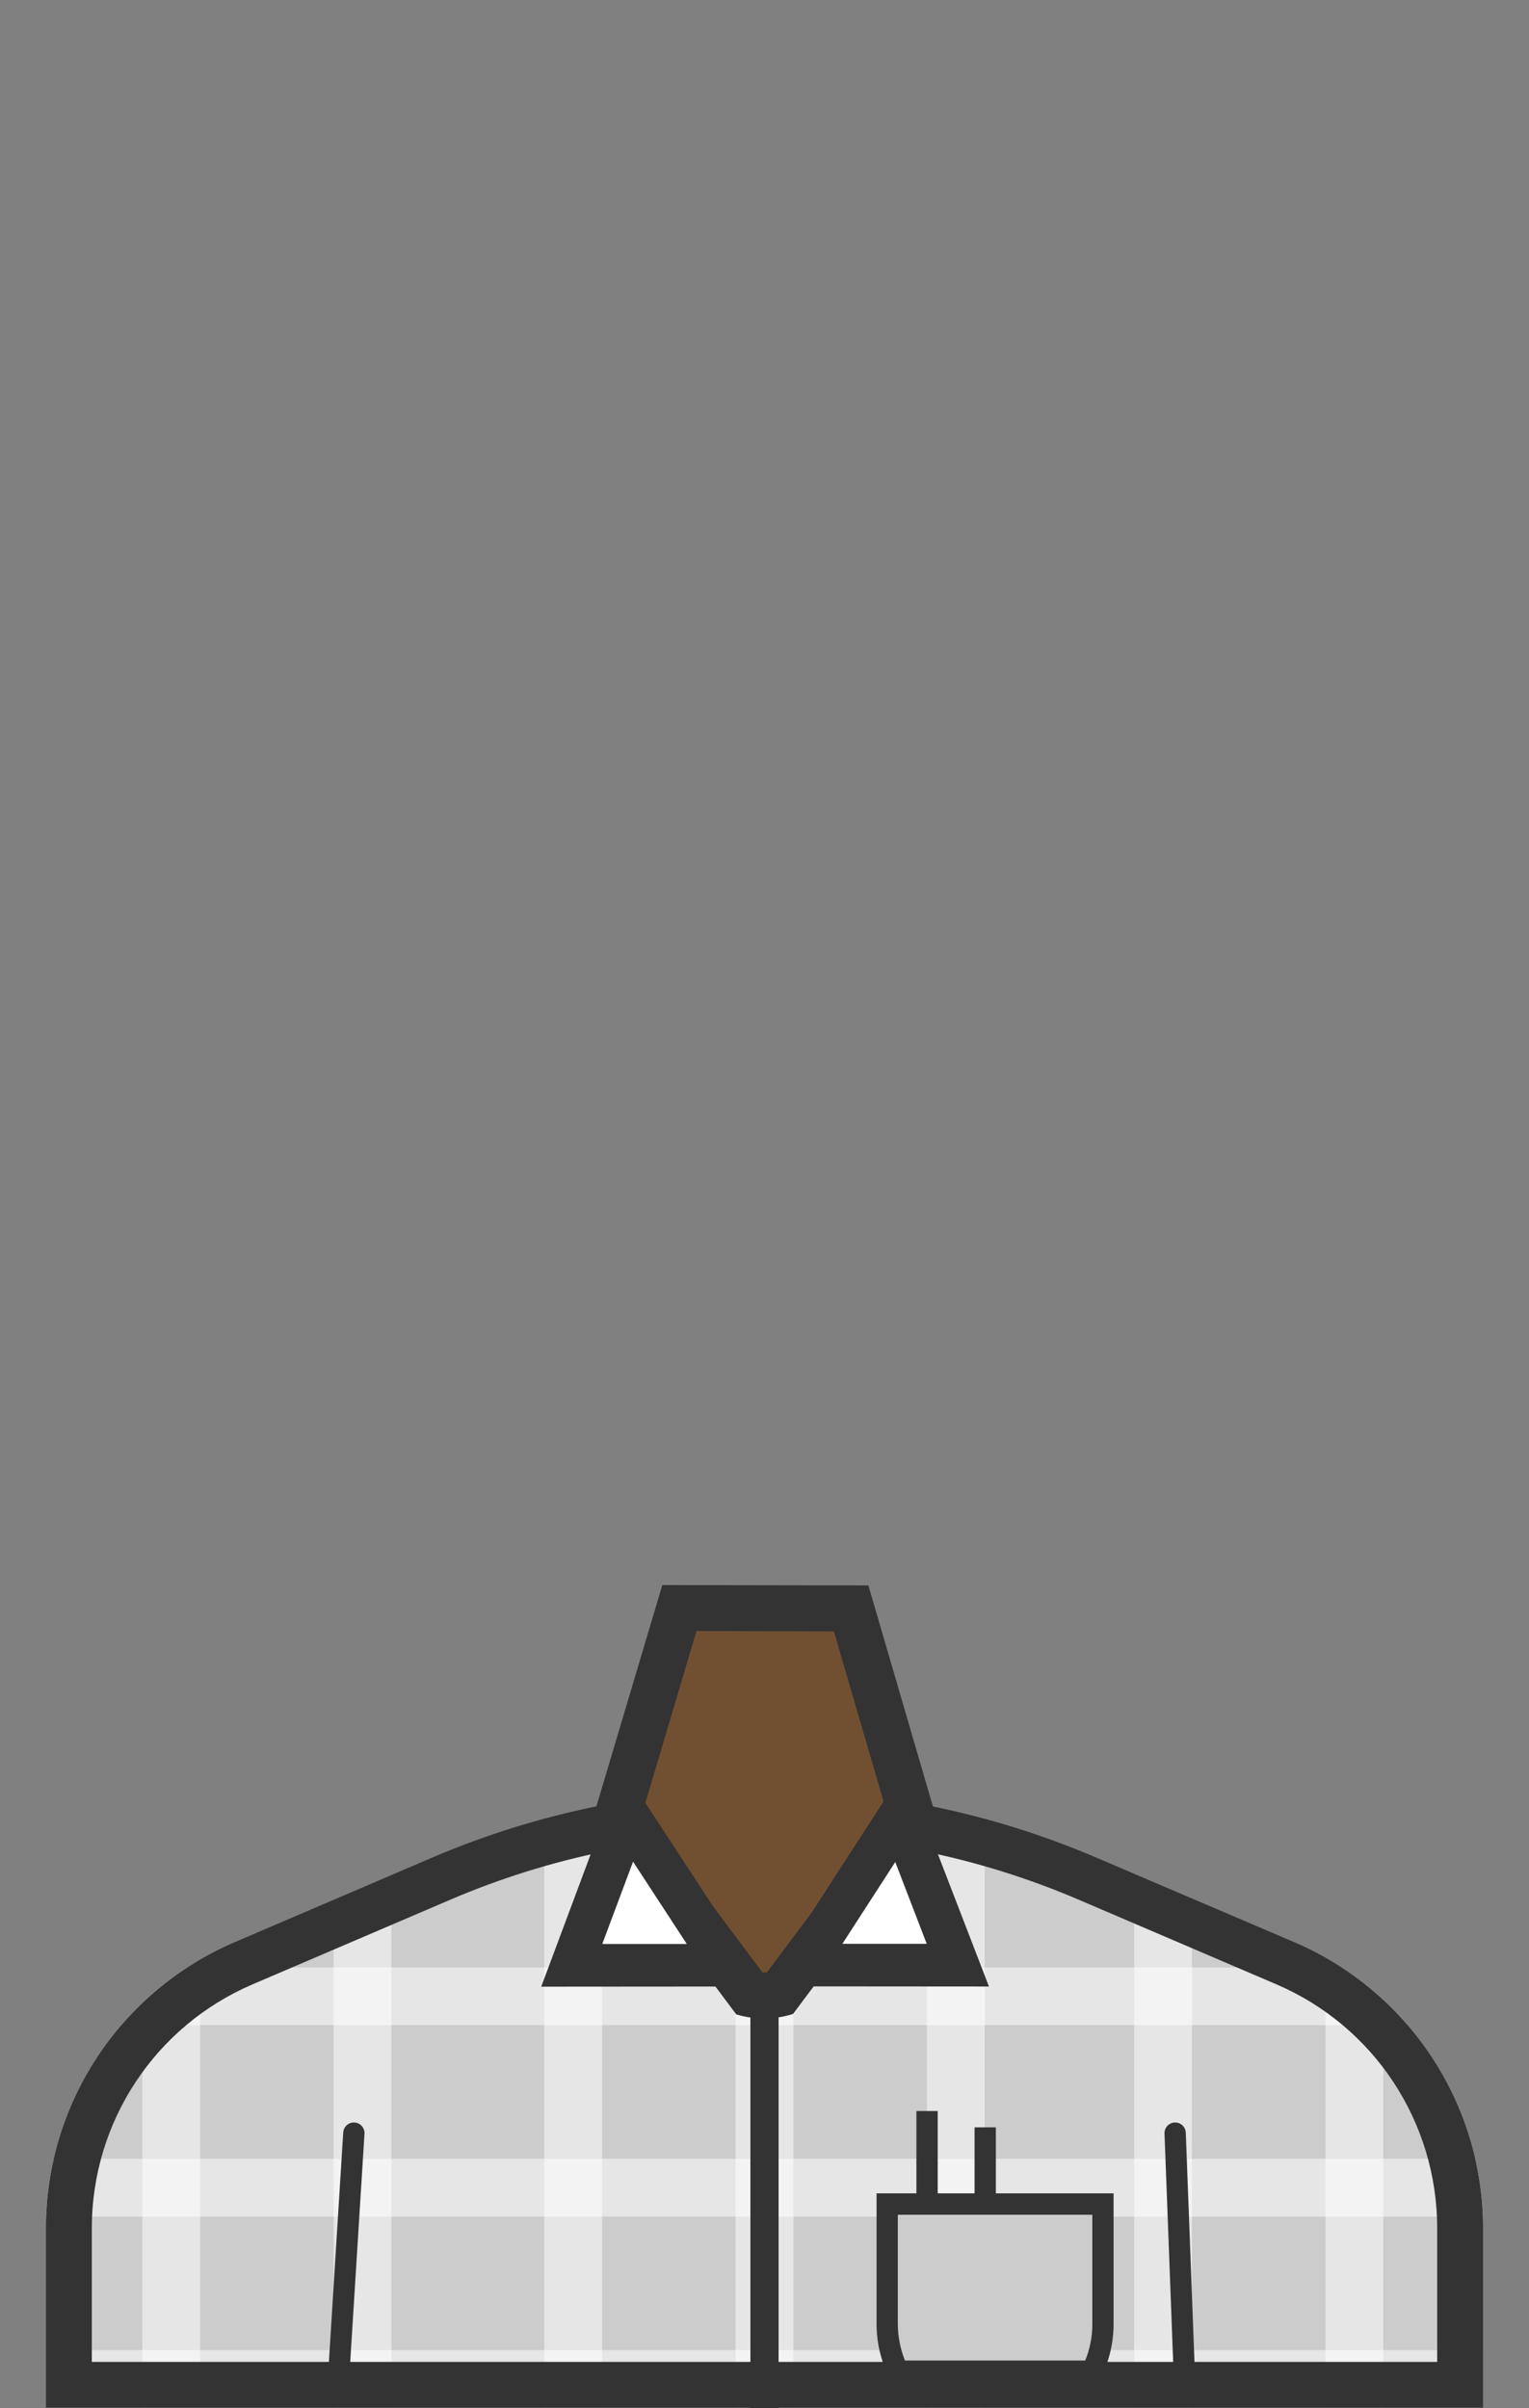 <?xml version="1.0" encoding="utf-8"?>
<!-- Generator: Adobe Illustrator 22.1.0, SVG Export Plug-In . SVG Version: 6.00 Build 0)  -->
<svg version="1.1" id="_x39_-Torso" xmlns="http://www.w3.org/2000/svg" xmlns:xlink="http://www.w3.org/1999/xlink" x="0px"
	 y="0px" viewBox="0 0 899.2 1415.7" style="enable-background:new 0 0 899.2 1415.7;" xml:space="preserve">
<rect x="0" y="0" width="899.2" height="1415.7" fill="#808080" stroke="none"/>
<style type="text/css">
	.st0{fill-rule:evenodd;clip-rule:evenodd;fill:#CCCCCC;}
	.st1{opacity:0.5;clip-path:url(#SVGID_2_);}
	.st2{fill-rule:evenodd;clip-rule:evenodd;fill:#FFFFFF;}
	.st3{clip-path:url(#SVGID_2_);}
	.st4{opacity:0.5;}
	.st5{fill:#333333;}
	.st6{fill:none;stroke:#333333;stroke-width:16.561;stroke-miterlimit:10;}
	.st7{fill:#FFFFFF;stroke:#999999;stroke-width:27;stroke-miterlimit:10;}
	.st8{fill:none;stroke:#333333;stroke-width:12.523;stroke-linecap:round;stroke-miterlimit:10;}
	.st9{fill:#715031;}
	.st10{fill:none;stroke:#333333;stroke-width:12.523;stroke-miterlimit:10;}
</style>
<g>
	<g>
	</g>
</g>
<g>
	<g>
		<g>
			<g>
				<g>
					<path class="st0" d="M872.2,1310.4v-0.4v0c0-73.2-43.7-139.4-111-168.2L644.6,1092c-61.6-26.4-127.9-39.9-195-39.9h0
						c-67,0-133.3,13.6-195,39.9L138,1141.8c-67.3,28.8-111,95-111,168.2v0v0v105.6h845.2V1310.4z"/>
				</g>
				<g>
					<defs>
						<path id="SVGID_1_" d="M872.2,1310.4v-0.4v0c0-73.2-43.7-139.4-111-168.2L644.6,1092c-61.6-26.4-127.9-39.9-195-39.9h0
							c-67,0-133.3,13.6-195,39.9L138,1141.8c-67.3,28.8-111,95-111,168.2v0v0v105.6h845.2V1310.4z"/>
					</defs>
					<clipPath id="SVGID_2_">
						<use xlink:href="#SVGID_1_"  style="overflow:visible;"/>
					</clipPath>
					<g class="st1">
						<rect x="27" y="1381.7" class="st2" width="845.2" height="34"/>
					</g>
					<g class="st1">
						<rect x="27" y="1269.2" class="st2" width="845.2" height="34"/>
					</g>
					<g class="st1">
						<polygon class="st2" points="27,1156.7 415.1,1156.7 449.3,1189.2 481.6,1156.7 872.2,1156.7 872.2,1190.6 27,1190.6 						
							"/>
					</g>
					<g class="st3">
						<g class="st4">
							<rect x="320.1" y="863.6" class="st2" width="34" height="845.2"/>
						</g>
						<g class="st4">
							<rect x="432.6" y="1178.1" class="st2" width="34" height="530.7"/>
						</g>
						<g class="st4">
							<rect x="545.1" y="863.6" class="st2" width="34" height="845.2"/>
						</g>
					</g>
					<g class="st3">
						<g class="st4">
							<rect x="667" y="863.6" class="st2" width="34" height="845.2"/>
						</g>
						<g class="st4">
							<rect x="779.5" y="863.6" class="st2" width="34" height="845.2"/>
						</g>
						<g class="st4">
							<rect x="892" y="863.6" class="st2" width="34" height="845.2"/>
						</g>
					</g>
					<g class="st3">
						<g class="st4">
							<rect x="-28.8" y="863.6" class="st2" width="34" height="845.2"/>
						</g>
						<g class="st4">
							<rect x="83.7" y="863.6" class="st2" width="34" height="845.2"/>
						</g>
						<g class="st4">
							<rect x="196.2" y="863.6" class="st2" width="34" height="845.2"/>
						</g>
					</g>
				</g>
				<g>
					<path class="st5" d="M449.6,1079c31.5,0,63.2,3.2,94.1,9.5c30.9,6.3,61.3,15.8,90.3,28.2l116.6,49.9
						c57.5,24.6,94.6,80.9,94.6,143.4v0.4v78.2H54v-78.6c0-62.5,37.1-118.8,94.6-143.4l116.6-49.9c29-12.4,59.4-21.9,90.3-28.2
						C386.4,1082.2,418.1,1079,449.6,1079 M449.6,1052L449.6,1052c-67,0-133.3,13.6-195,39.9L138,1141.8
						c-67.3,28.8-111,95-111,168.2v0v0v105.6h845.2v-105.2v-0.4c0-73.2-43.7-139.4-111-168.2L644.6,1092
						C582.9,1065.6,516.6,1052,449.6,1052L449.6,1052z"/>
				</g>
				<g>
					<line class="st6" x1="449.6" y1="1177.1" x2="449.6" y2="1415.7"/>
				</g>
				<path class="st7" d="M630.7,1235.1"/>
				<path class="st7" d="M630.7,1310.1"/>
				<line class="st8" x1="208.1" y1="1254.1" x2="199.2" y2="1396.5"/>
				<line class="st8" x1="691.1" y1="1254.1" x2="696.5" y2="1396.5"/>
				<g>
					<path class="st0" d="M528.1,1394c-4.2-8.6-6.4-18.1-6.4-27.7v-70.5h126.9v70.5c0,9.6-2.2,19.1-6.4,27.7H528.1z"/>
					<path class="st5" d="M642.4,1302.1v64.2c0,7.4-1.4,14.7-4.2,21.5H532.2c-2.7-6.8-4.2-14.1-4.2-21.5v-64.2H642.4 M654.9,1289.5
						H515.5v76.8c0,12.3,3.2,23.9,8.8,34h121.8c5.6-10.1,8.8-21.6,8.8-34V1289.5L654.9,1289.5z"/>
				</g>
			</g>
		</g>
		<g>
			<path class="st9" d="M449.4,1173.2c-2.8,0-5.6-0.3-8.4-0.8l-78-104.1l36.6-122.8l101,0.3l35.8,122.5l-77.9,104
				C455.4,1172.9,452.4,1173.2,449.4,1173.2L449.4,1173.2z"/>
			<g>
				<path class="st5" d="M409.6,958.9l80.8,0.2l31.1,106.4l-70.5,94.1c-0.5,0-1.1,0-1.6,0c-0.3,0-0.7,0-1,0l-70.5-94.1L409.6,958.9
					 M389.5,931.9l-41.4,139l84.9,113.4c5.3,1.6,10.8,2.4,16.3,2.4c5.7,0,11.4-0.9,16.9-2.6l0.2-0.1l84.8-113.2l-40.5-138.7
					L389.5,931.9L389.5,931.9z"/>
			</g>
		</g>
		<g>
			<g>
				<polygon class="st2" points="369.3,1067 427,1155.3 336.3,1155.4 				"/>
				<g>
					<path class="st5" d="M372.3,1094.5l31.6,48.4l-49.7,0L372.3,1094.5 M368.3,1050.1c-3.3,0-6.6,1.7-7.8,4.9l-42.2,113l131.8-0.1
						l-74.6-114.2C373.9,1051.2,371.1,1050.1,368.3,1050.1L368.3,1050.1z"/>
				</g>
			</g>
		</g>
		<g>
			<polygon class="st2" points="472.4,1155.3 529.3,1067.2 563.3,1155.3 			"/>
			<g>
				<path class="st5" d="M526.5,1094.7l18.5,48.1l-49.6,0L526.5,1094.7 M530.2,1050.1c-2.8,0-5.5,1.2-7.1,3.6l-73.8,114.1l132.3,0.1
					l-43.6-113C536.8,1051.7,533.5,1050.1,530.2,1050.1L530.2,1050.1z"/>
			</g>
		</g>
	</g>
	<g>
		<line class="st10" x1="545.2" y1="1296.4" x2="545.2" y2="1241.1"/>
	</g>
	<line class="st10" x1="579.4" y1="1296.4" x2="579.4" y2="1250.7"/>
</g>
</svg>
